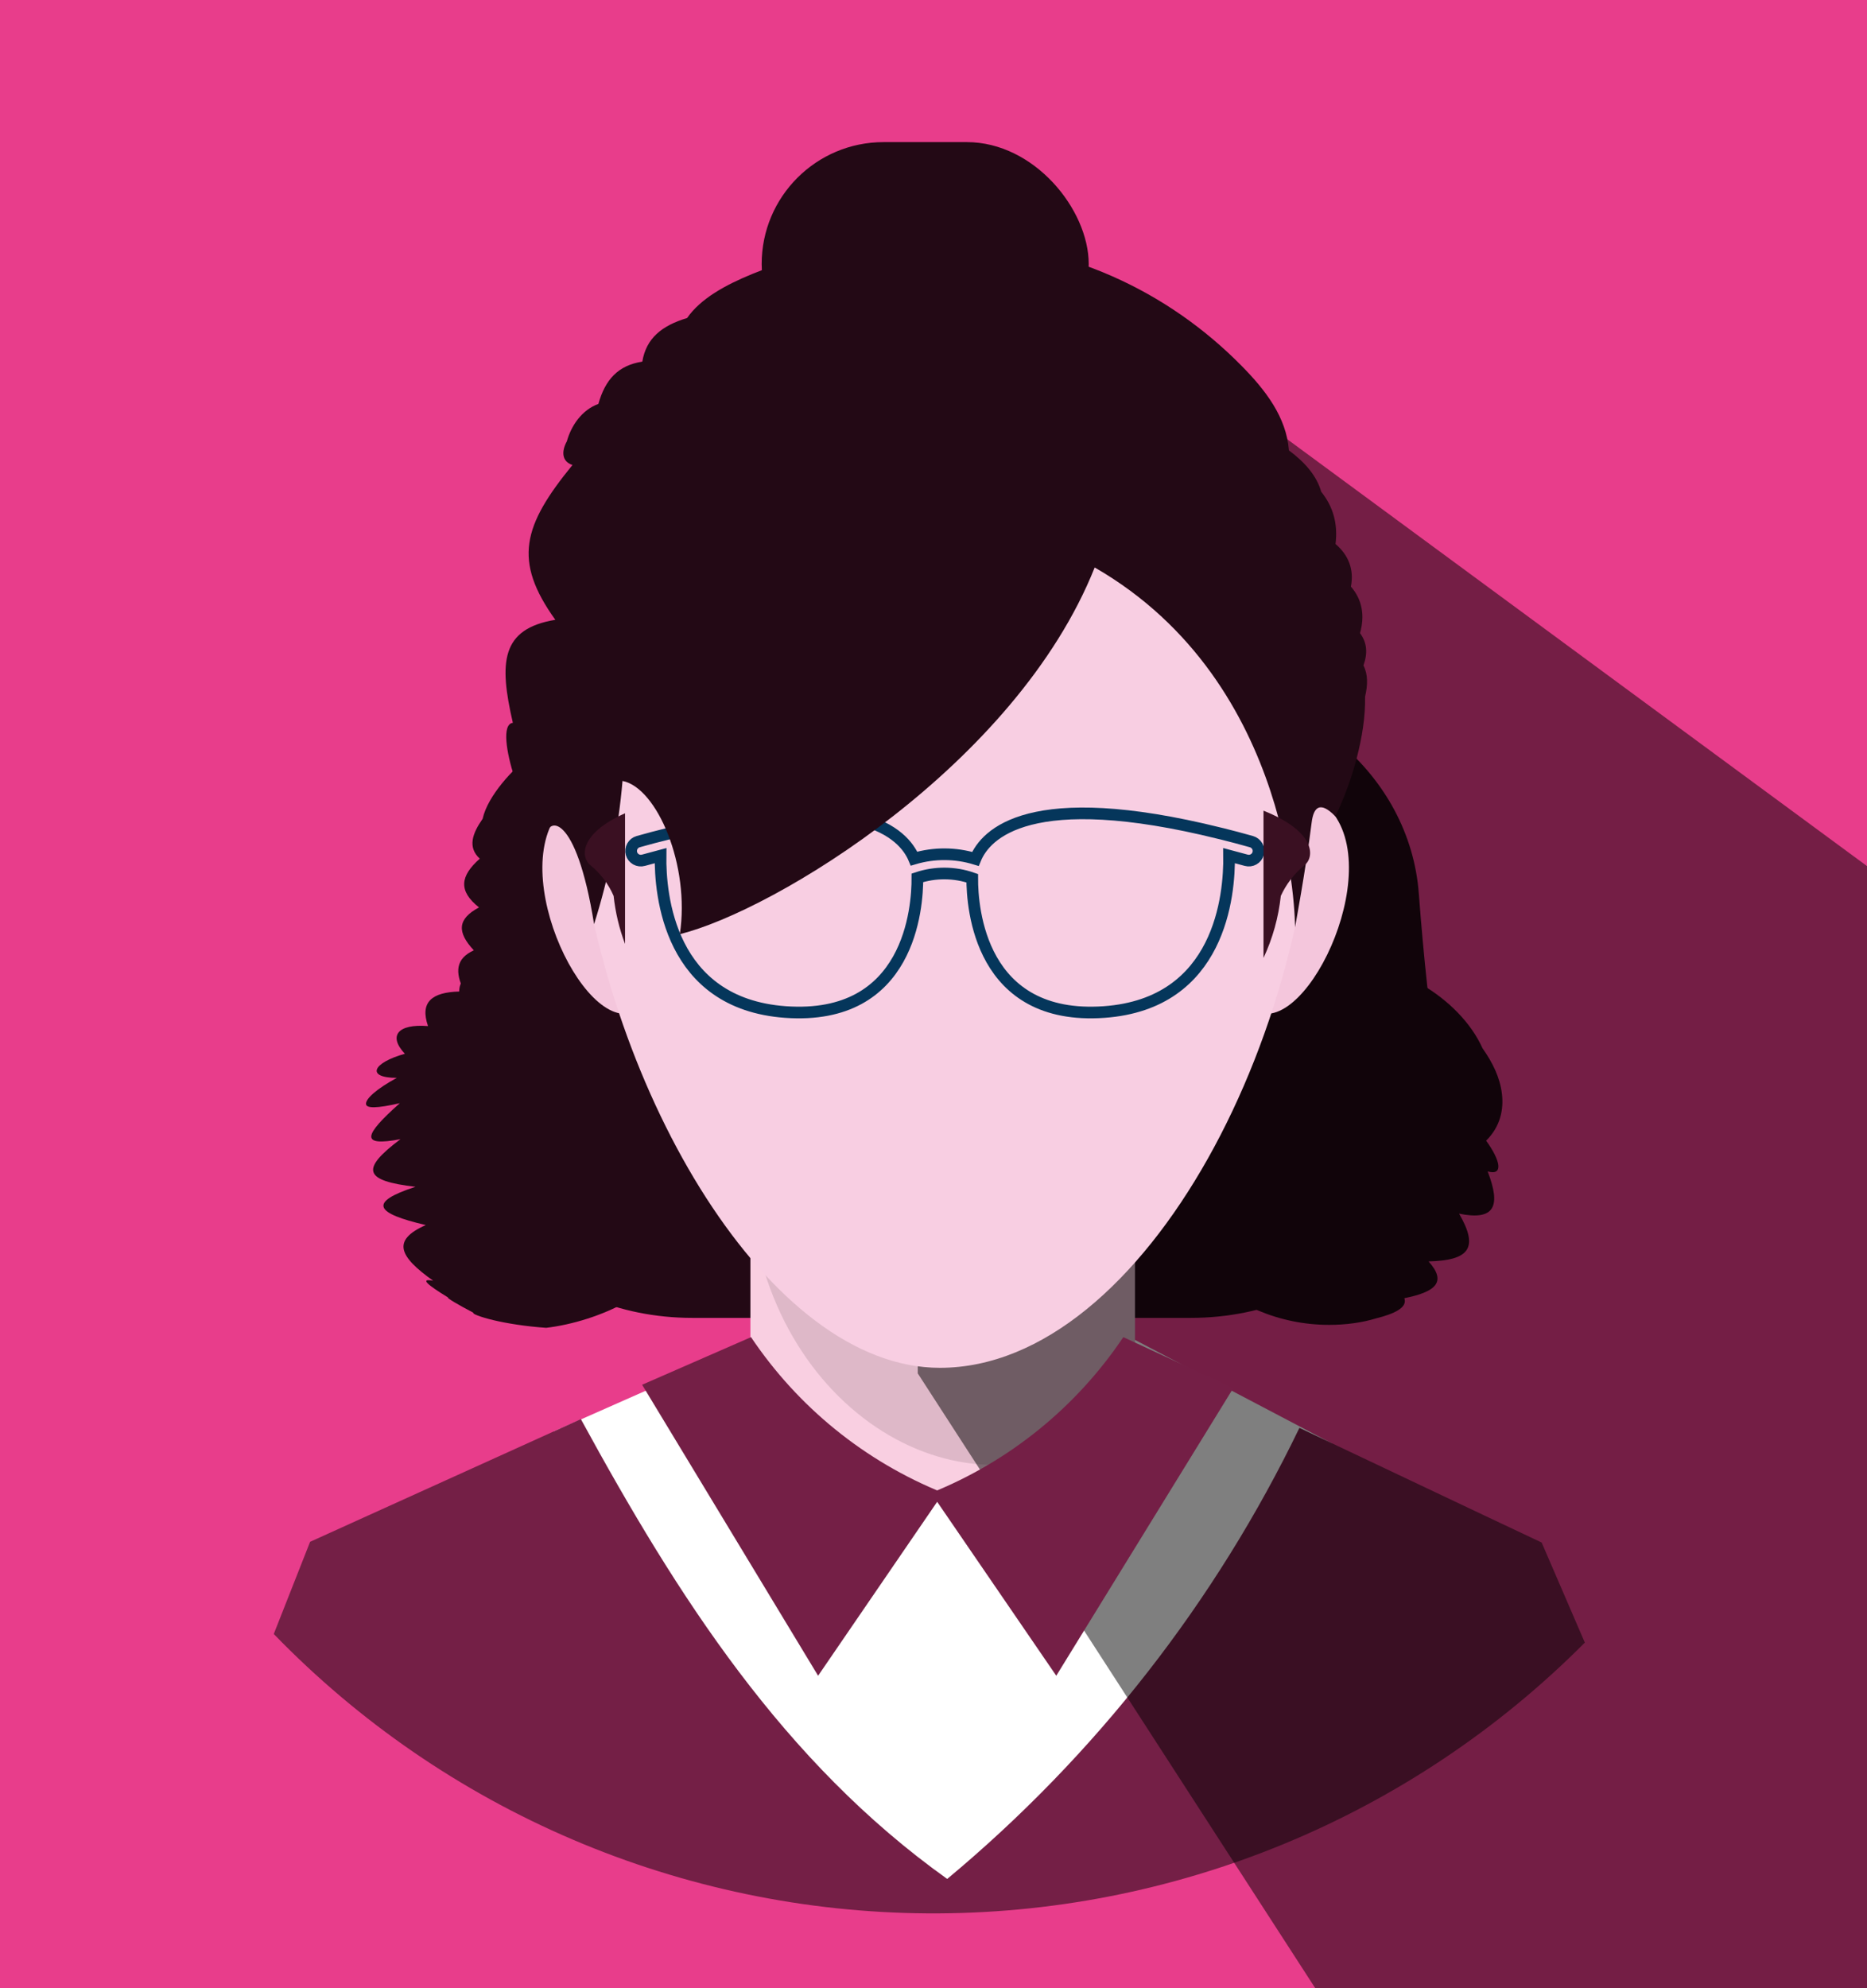 <?xml version="1.0" encoding="UTF-8"?>
<svg id="Layer_1" data-name="Layer 1" xmlns="http://www.w3.org/2000/svg" xmlns:xlink="http://www.w3.org/1999/xlink" viewBox="0 0 481 512">
  <defs>
    <style>
      .cls-1 {
        fill: #fff;
      }

      .cls-1, .cls-2, .cls-3, .cls-4, .cls-5, .cls-6, .cls-7, .cls-8, .cls-9, .cls-10, .cls-11 {
        fill-rule: evenodd;
      }

      .cls-12 {
        fill: #e83d8b;
      }

      .cls-2 {
        fill: #741f46;
      }

      .cls-13 {
        clip-path: url(#clippath-1);
      }

      .cls-14, .cls-3 {
        fill: #230915;
      }

      .cls-4 {
        fill: #3a1022;
      }

      .cls-5 {
        stroke: #05365b;
        stroke-miterlimit: 10;
        stroke-width: 3px;
      }

      .cls-5, .cls-15 {
        fill: none;
      }

      .cls-6 {
        fill: #ffe8be;
      }

      .cls-16 {
        clip-path: url(#clippath);
      }

      .cls-7 {
        fill: #f8cee2;
      }

      .cls-8 {
        opacity: .5;
      }

      .cls-9 {
        fill: #f9cfe1;
      }

      .cls-10 {
        fill: #f4c6dc;
      }

      .cls-11 {
        isolation: isolate;
        opacity: .11;
      }
    </style>
    <clipPath id="clippath">
      <rect class="cls-15" x="-4.68" y="-598.47" width="481.17" height="512"/>
    </clipPath>
    <clipPath id="clippath-1">
      <rect class="cls-15" x="-.09" y="0" width="481.17" height="512"/>
    </clipPath>
  </defs>
  <rect class="cls-12" x="-.09" y="0" width="481.17" height="512"/>
  <g class="cls-16">
    <polygon class="cls-8" points="469.06 101.45 239.51 -253.47 240.43 -563.4 541.04 -342.17 469.06 101.45"/>
  </g>
  <g class="cls-13">
    <path class="cls-15" d="m3.73,19.23h66.31c10.02,0,20.92,0,32.06-.6,11.99.6,24.23.6,37.36-2.27,12.31,2.87,25.52,2.87,39.01,2.87h298.79v215.9c0,13.88,0,27.85,6.47,39.91-6.47,15.7-6.47,29.48-4.42,44.38-2.04,12.09-2.04,25.3-2.04,38.02v135.32H3.73v-135.32c0-12.72,0-25.93-.66-39.28.66-6.88.66-13.7-.13-20.7.58-6.75.37-13.68-.06-20.66.86-13.81.86-27.78.86-41.66V19.23Z"/>
    <path class="cls-6" d="m242.26,83.84c163.06,0,99.51,270.22,0,270.22-50.61,0-93.99-78.35-97.8-150.67-.54-10.33-.28-20.54,5.36-26.29-3.31-13.93-1.24-23.4,10.38-32.26-5.5-8.86-1.44-17.1,4.39-24.81,4.47-7.04,10.71-13.56,18.14-18.97,14.85-10.82,34.44-17.22,59.53-17.22h0Z"/>
    <g>
      <path class="cls-14" d="m382.88,293.76c3.65-3.62,4.56-7.99,4.06-12.11-.49-4.12-2.38-7.99-4.99-11.68-2.95-6.56-8.77-12.39-15.74-16.47-6.97-4.08-15.09-6.42-23.75-6.42-25.99,0-47.06,21.07-47.06,47.06s21.07,47.06,47.06,47.06c4.33,0,8.53-.59,12.08-1.68,4.41-1.1,8.18-2.7,7.26-5.19,7.9-1.59,11.1-4.07,6.25-9.47,10.52-.27,12.98-3.47,7.86-12.3,9.21,1.86,10.83-1.92,7.36-10.88,4.18,1.17,3.27-2.85-.38-7.9Z"/>
      <path class="cls-14" d="m102.98,284.11c-5.89,1.36-8.66,1.36-8.68.19-.09-1.3,2.56-3.78,7.92-6.71-7.95-.02-6.34-3.85,2.09-6.21-4.35-4.61-1.87-7.75,5.96-7.13-2.15-6.23,1.05-8.71,8.03-8.9-.01-3.89,3.76-5.5,8.14-6.46,3.59-1.23,7.78-1.81,12.11-1.81,25.99,0,47.06,21.07,47.06,47.06,0,17.33-9.36,32.46-23.31,40.63-6.97,4.08-15.09,6.42-21.59,7.19-5.41-.38-10.15-1.16-13.57-1.97-3.44-.82-5.57-1.69-5.17-1.91-3.98-2.1-6.89-3.79-6.57-3.96-5.29-3.24-7.36-4.97-3.8-4.29-8.74-6.22-10.8-10.39-1.91-14.34-12.98-3.03-15-5.83-2.66-9.85-13.2-1.55-14.33-4.42-3.85-12.27-10.54,2-9.47-.98-.19-9.25Z"/>
    </g>
    <path class="cls-3" d="m301.31,175.88l-119.82.65c-8.65.05-16.89,1.66-24.03,4.86-7.89,2.56-14.68,6.7-19.97,12.76-3.08,2.1-5.79,4.68-8.14,7.57-2.35,2.9-4.34,6.12-5.01,9.15-2.63,3.76-3.94,7.33-.73,10.27-5.05,4.45-5.59,8.29-.2,12.55-5.59,2.98-5.71,6.36-1.34,11.05-4.69,2.15-4.88,5.62-2.55,10.42-2.8,2.17-3.07,5.68-2.78,9.6-.9,3.02-1.23,6.45-1.29,9.52-.88,4.71-.9,9.03,1.68,11.68-.76,4.66,1.08,7.67,5.71,9-1.86,6.34-.93,11,3,14.78.82,3.91,4.64,6.95,10.04,9.52.79,6.69,7.9,11.53,16.06,14.91,7.93,3.35,16.9,5.23,26.42,5.23h128.41c9.7,0,18.83-1.95,27-5.41,8.16-3.47,15.36-8.45,21.18-14.53,5.82-6.08,10.27-13.25,12.94-21.09,2.67-7.84,3.56-16.34,2.27-25.08-1.75-11.85-3.33-26.07-4.63-43.21-2.33-30.65-30.43-54.39-64.21-54.2Z"/>
    <path class="cls-1" d="m142.69,368.63l55.21-24.42,88.5-2.3,56.85,29.86-41.05,85.93-58.33,31.32-60.34-33.33-40.85-87.07h0Z"/>
    <path class="cls-9" d="m193.33,315.61l99.08.64v68.57l-99.08-.65v-68.56Z"/>
    <path class="cls-11" d="m292.43,316.37v27.43c.11,3.14,0,6.27-.31,9.39-.46,3.46-1.27,6.87-2.4,10.17-33.48,31.91-87.19,5.98-95.7-48.53l98.41,1.53Z"/>
    <path class="cls-2" d="m408.28,423.05c-22.18,22.28-48.58,39.93-77.66,51.89-29.08,11.97-60.25,18.03-91.69,17.82-31.44-.21-62.53-6.68-91.44-19.03-28.92-12.35-55.08-30.34-76.96-52.92l9.36-23.74s4.36-1.97,10.9-4.94c6.54-2.96,15.26-6.91,23.98-10.86,8.72-3.95,17.44-7.9,23.98-10.86,6.54-2.96,10.9-4.94,10.9-4.94,24.99,45.82,52.18,88.3,94.38,118.42,38.2-31.79,69.14-71.4,90.74-116.16,0,0,6.93,3.28,16.18,7.65,9.24,4.37,20.8,9.84,30.04,14.23,9.25,4.36,16.19,7.64,16.19,7.64l11.13,25.78Z"/>
    <path class="cls-10" d="m150.16,204.53c-22.67,9.88-3.39,56.78,10.88,56.57-5.92-18.34-9.57-37.34-10.88-56.57Z"/>
    <polygon class="cls-8" points="465.99 708.6 236.44 353.68 237.37 43.74 537.98 264.98 465.99 708.6"/>
    <path class="cls-10" d="m337.1,204.52c22.68,9.9,3.39,56.79-10.87,56.58,5.92-18.34,9.57-37.35,10.87-56.58h0Z"/>
    <path class="cls-7" d="m242.14,85.64c66.83,0,94.84,47.51,96.55,102.42,2.35,75.17-43.48,164.2-96.55,164.2-43.98,0-85.54-70.5-93.32-139-1.11-9.79-1.54-19.53-.05-27.68-.79-10.22.24-18.87,9.25-24.44-5.42-10.97-2.87-18.84,5.11-27.18-1.24-6.27,2.96-13.01,8.03-19.01,15.22-17.99,38.34-29.32,70.97-29.32h0Z"/>
    <path class="cls-5" d="m172.03,214.73c.14-.05.29-.08.43-.1,49.01-12.18,60.38.18,63.03,6.5,5.16-1.53,10.66-1.51,15.81.07,2.59-6.3,13.86-18.79,63.07-6.57.14.02.29.06.43.1,2.45.61,4.98,1.28,7.61,2.02.63.18,1.17.6,1.5,1.17.32.57.41,1.25.23,1.89-.17.64-.59,1.17-1.17,1.5-.57.33-1.25.41-1.89.24-1.52-.42-2.98-.82-4.43-1.2.14,10.02-2.18,38.13-32.18,40.28-31.97,2.28-34.01-26.75-33.99-34.46-4.57-1.59-9.54-1.62-14.13-.1.03,7.57-1.89,36.85-33.99,34.56-30-2.15-32.32-30.26-32.18-40.28-1.45.38-2.91.78-4.42,1.2-.31.09-.64.11-.97.07-.32-.04-.64-.14-.92-.3-.28-.16-.53-.38-.74-.63-.2-.26-.35-.55-.44-.87-.09-.32-.11-.64-.07-.97.04-.32.14-.64.3-.92.16-.28.38-.53.63-.74.26-.2.55-.35.87-.44,2.63-.74,5.16-1.41,7.61-2.01h0Z"/>
    <path class="cls-3" d="m140.81,215.45c0-4.89,7.54-6.79,12.24,22.55,3.8-11.98,6.26-24.35,7.33-36.88,8.9,1.72,17.45,21.82,14.77,39.45,24.26-5.95,86.61-43.58,106.88-94.43,51.89,29.89,51.61,92.67,51.61,92.67,0,0,2.74-14.56,4.28-26.94.5-4.12,2.24-5.62,6.11-1.63,2.34-4.84,4.17-9.9,5.53-15.1,1.35-5.2,2.22-10.55,2.13-15.73.7-2.95.78-5.68-.42-8.04,1.12-3.1.95-5.83-.88-8.31,1.25-4.45.62-8.58-2.35-11.99.86-4.42-.63-8.12-3.96-10.97.63-5.21-.59-9.59-3.7-13.47-1.11-4.01-4.12-7.53-8.31-10.64-.66-8.6-6.06-15.57-12.28-21.86-18.65-18.88-44.63-31.7-76.24-32.21-19.29-.31-35.78,2.91-49.73,8.63-6.98,2.86-13.32,6.35-16.8,11.35-6.57,1.98-10.54,5.24-11.54,11.23-6.27.97-9.57,4.67-11.32,10.9-4.28,1.54-7.01,5.63-8.12,9.62-1.45,2.66-1.28,5.22,1.45,6.1-12.8,15.67-15.35,24.64-4.42,39.87-14.02,2.33-14.55,10.92-10.94,26.53-2.9.34-1.65,7.7.4,14.04,2.01,6.26,4.82,11.51,8.29,15.27h0Z"/>
    <path class="cls-2" d="m193.49,344.36c12.11,18.04,29.36,32.02,49.52,40.12l-32.24,47.08-45.34-74.94,28.06-12.26Z"/>
    <path class="cls-2" d="m289.4,344.36c-12.11,18.04-29.36,32.02-49.52,40.12l32.25,47.08,45.61-74.08-28.34-13.12Z"/>
    <path class="cls-4" d="m325.53,208.78c13.67,5.46,13.17,12.11,10.47,14.11-2.57,2.12-4.63,4.8-6.02,7.83-.6,5.54-2.1,10.94-4.46,15.98v-37.92h0Zm-164.5,34.32c-1.5-3.99-2.49-8.14-2.94-12.37-1.32-3.04-3.34-5.73-5.9-7.84-2.58-1.91-3.16-8.12,8.84-13.44v33.65Z"/>
    <rect class="cls-14" x="196.23" y="36.6" width="84.26" height="62.81" rx="31.4" ry="31.4"/>
    <path class="cls-15" d="m240.5,492.77c130.76,0,236.77-106,236.77-236.77S371.26,19.23,240.5,19.23,3.73,125.24,3.73,256s106,236.77,236.77,236.77Z"/>
    <path class="cls-15" d="m240.5,491.79c130.76,0,236.77-106,236.77-236.77S371.26,18.26,240.5,18.26,3.73,124.26,3.73,255.02s106,236.77,236.77,236.77Z"/>
  </g>
</svg>